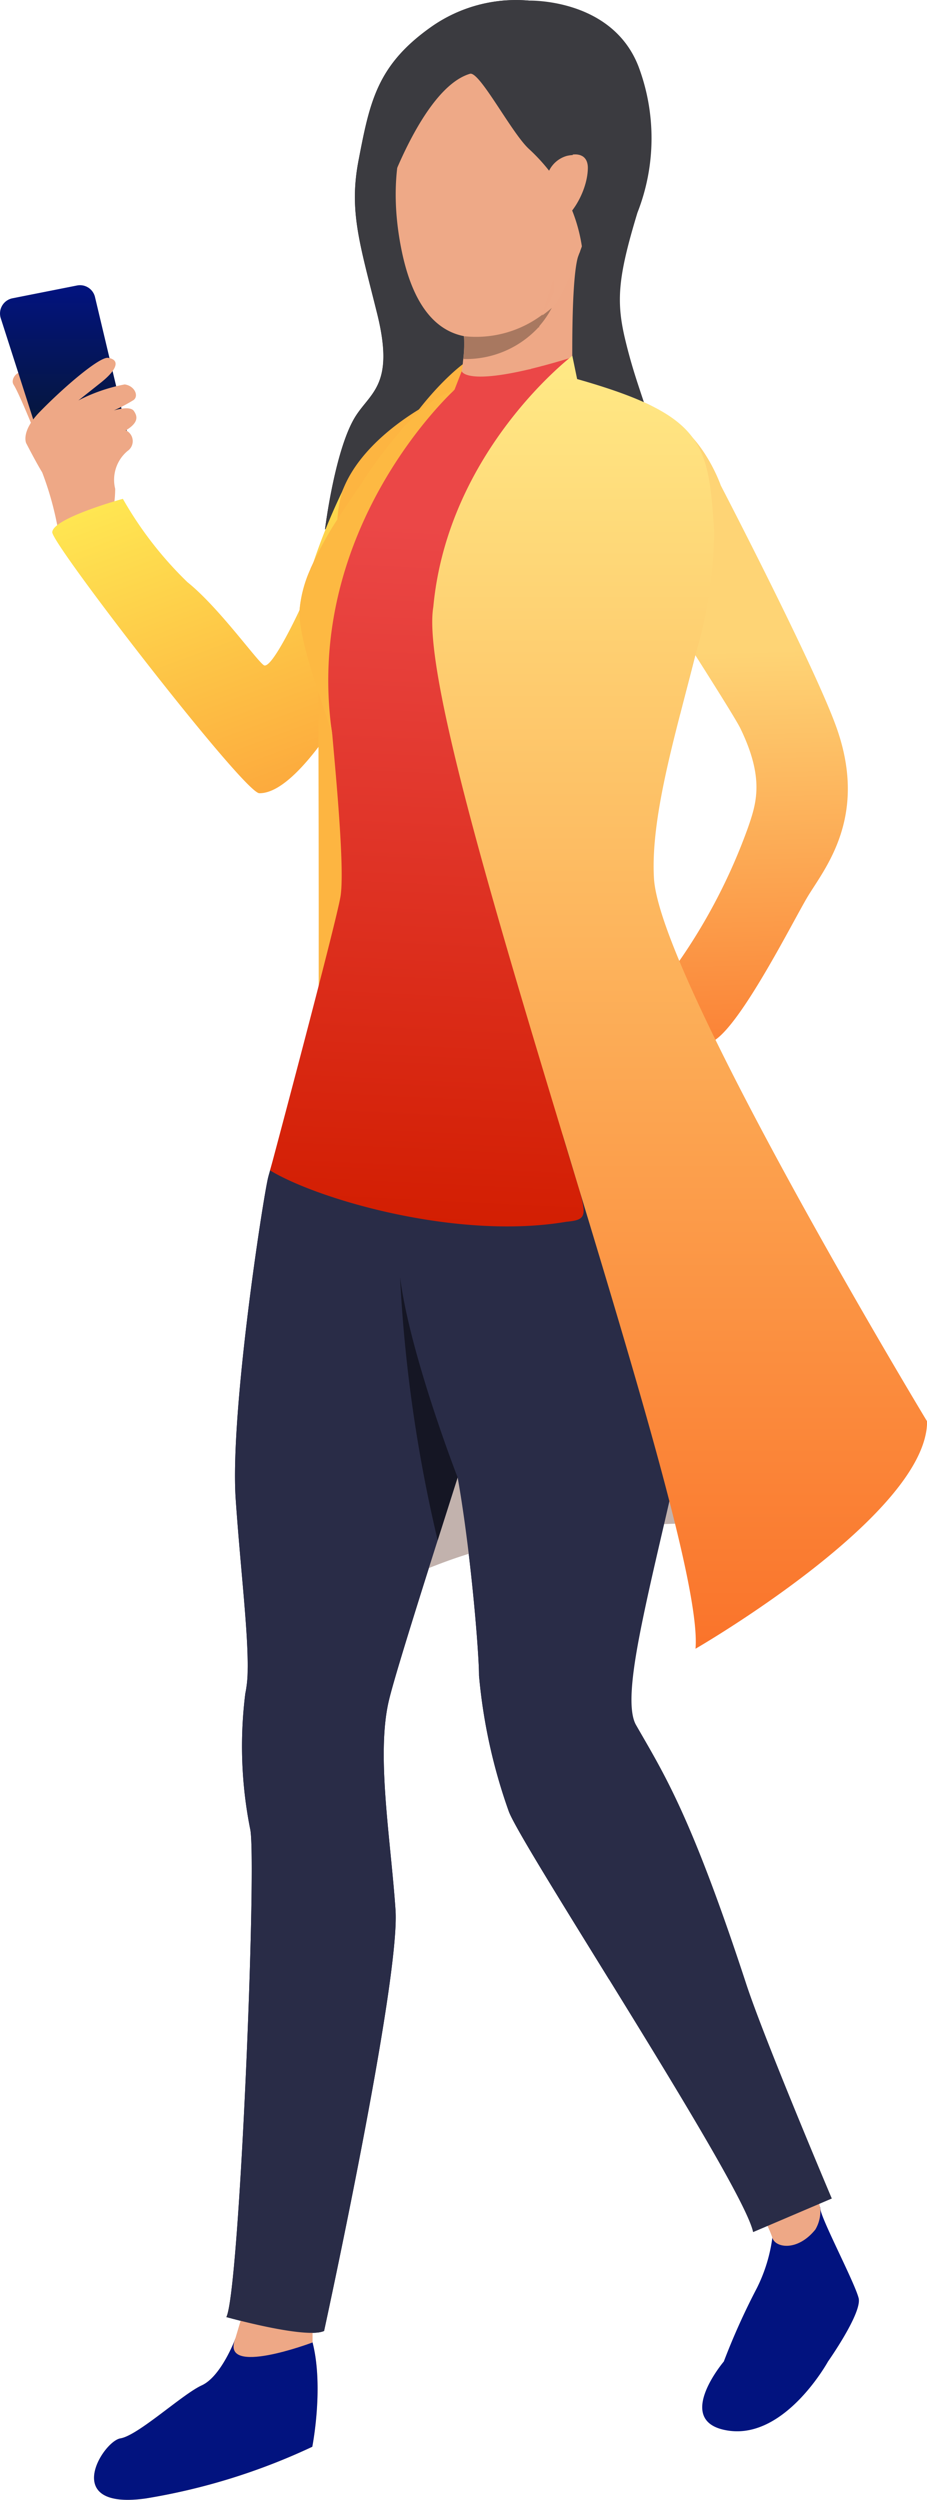 <svg xmlns="http://www.w3.org/2000/svg" width="49" height="132" viewBox="0 0 49 132">
    <defs>
        <style>
            .cls-1{fill:#ffca55}.cls-2{fill:#eea886}.cls-3{fill:#eddad3}.cls-4{fill:#2f4563}.cls-5{fill:#3b3b40}.cls-6{fill:#c2b2ad}.cls-7{fill:#02137f}.cls-8{fill:#292c47}.cls-9{fill:#eb4747}.cls-10{fill:url(#linear-gradient)}.cls-11{fill:#dbcac3}.cls-12{fill:#b38761}.cls-13{fill:#151624}.cls-14{fill:#eea987}.cls-15{fill:#a87860}.cls-16{fill:url(#linear-gradient-2)}.cls-17{fill:url(#linear-gradient-3)}.cls-18{fill:#fdb541}.cls-19{fill:url(#linear-gradient-4)}.cls-20{fill:#fdb942}.cls-21{fill:url(#linear-gradient-5)}
        </style>
        <linearGradient id="linear-gradient" x1=".403" x2=".412" y1=".395" y2="1.097" gradientUnits="objectBoundingBox">
            <stop offset="0" stop-color="#fed475"/>
            <stop offset="1" stop-color="#fa742b"/>
        </linearGradient>
        <linearGradient id="linear-gradient-2" x1=".5" x2=".5" y2="1" gradientUnits="objectBoundingBox">
            <stop offset="0" stop-color="#02137f"/>
            <stop offset="1" stop-color="#071828"/>
        </linearGradient>
        <linearGradient id="linear-gradient-3" x1=".133" x2=".838" y1=".167" y2="1.628" gradientUnits="objectBoundingBox">
            <stop offset="0" stop-color="#ffea53"/>
            <stop offset="1" stop-color="#fa742b"/>
        </linearGradient>
        <linearGradient id="linear-gradient-4" x1=".515" x2=".5" y1=".174" y2="1" gradientUnits="objectBoundingBox">
            <stop offset="0" stop-color="#eb4747"/>
            <stop offset="1" stop-color="#d21d00"/>
        </linearGradient>
        <linearGradient id="linear-gradient-5" x1=".5" x2=".5" y2="1" gradientUnits="objectBoundingBox">
            <stop offset="0" stop-color="#ffe985"/>
            <stop offset="1" stop-color="#fa742b"/>
        </linearGradient>
    </defs>
    <g id="woman">
        <g id="Group_2404" data-name="Group 2404" transform="translate(4.968 121.539)">
            <g id="Group_2403" data-name="Group 2403">
                <g id="Group_2402" data-name="Group 2402">
                    <g id="Group_2401" data-name="Group 2401">
                        <path id="Path_9900" d="M485.111 425.282s-.74 1.981-1.77 2.452-3.365 2.646-4.3 2.8-3.194 3.8 1.335 3.173a33.272 33.272 0 0 0 8.806-2.73s.914-4.608-.557-6.884-3.514 1.189-3.514 1.189z" class="cls-1" data-name="Path 9900" transform="translate(-477.643 -423.321)"/>
                    </g>
                </g>
            </g>
        </g>
        <g id="Group_2407" data-name="Group 2407" transform="translate(12.345 120.658)">
            <g id="Group_2406" data-name="Group 2406">
                <g id="Group_2405" data-name="Group 2405">
                    <path id="Path_9901" d="M475.549 425.015l.848-2.842h3.234v3.03s-4.894 1.846-4.082-.188z" class="cls-2" data-name="Path 9901" transform="translate(-475.458 -422.173)"/>
                </g>
            </g>
        </g>
        <g id="Group_2411" data-name="Group 2411" transform="translate(17.345 21.176)">
            <g id="Group_2410" data-name="Group 2410">
                <g id="Group_2409" data-name="Group 2409">
                    <g id="Group_2408" data-name="Group 2408">
                        <path id="Path_9902" d="M472.65 292.605l-2.913 4.611-2.689 4.256c.006-.022.186-.667.489-2.533.058-.355.12-.753.186-1.2a3.193 3.193 0 0 1 .084-.393c1.151-2.664 4.708-4.674 4.838-4.741z" class="cls-3" data-name="Path 9902" transform="translate(-467.048 -292.605)"/>
                    </g>
                </g>
            </g>
        </g>
        <g id="Group_2414" data-name="Group 2414" transform="translate(17.834 21.176)">
            <g id="Group_2413" data-name="Group 2413">
                <g id="Group_2412" data-name="Group 2412">
                    <path id="Path_9903" d="M467.336 297.316a6.069 6.069 0 0 0-.283 1.624l1.053-1.6s1.882-2.71 2.526-3.414a10.735 10.735 0 0 1 1.53-1.322s-3.702 1.789-4.826 4.712z" class="cls-1" data-name="Path 9903" transform="translate(-467.053 -292.606)"/>
                </g>
            </g>
        </g>
        <g id="Group_2417" data-name="Group 2417" transform="translate(17.549 38.698)">
            <g id="Group_2416" data-name="Group 2416">
                <g id="Group_2415" data-name="Group 2415">
                    <path id="Path_9904" d="M474.105 315.544a1.928 1.928 0 0 1-.011-.118.325.325 0 0 1 .005.033c.001.019.001.048.006.085z" class="cls-4" data-name="Path 9904" transform="translate(-474.094 -315.426)"/>
                </g>
            </g>
        </g>
        <g id="Group_2503" data-name="Group 2503" transform="translate(11.966)">
            <g id="Group_2420" data-name="Group 2420" transform="translate(5.214)">
                <g id="Group_2419" data-name="Group 2419">
                    <g id="Group_2418" data-name="Group 2418">
                        <path id="Path_9905" d="M462.548 265.057s4.4-.148 5.808 3.477a10.753 10.753 0 0 1-.056 7.723c-1.047 3.449-1.134 4.7-.627 6.78.449 1.845.862 2.8 1.38 4.521s-.346 1.533-.421 1.658-16.846 3.756-16.846 3.756.532-4.313 1.643-6.011c.815-1.248 2.035-1.671 1.116-5.368s-1.5-5.411-.987-8.091c.6-3.1.973-5.046 3.88-7.082a7.789 7.789 0 0 1 5.11-1.363z" class="cls-5" data-name="Path 9905" transform="translate(-451.786 -265.025)"/>
                    </g>
                </g>
            </g>
            <g id="Group_2427" data-name="Group 2427" transform="translate(5.952 19.235)">
                <g id="Group_2426" data-name="Group 2426">
                    <g id="Group_2425" data-name="Group 2425">
                        <path id="Path_9908" d="M471.56 290.078s-4.907 3.552-6.542 12.025c0 0 4.605-9.06 6.107-10.675a1.519 1.519 0 0 0 .435-1.35z" class="cls-1" data-name="Path 9908" transform="translate(-465.018 -290.078)"/>
                    </g>
                </g>
            </g>
            <g id="Group_2430" data-name="Group 2430" transform="translate(5.548 69.438)">
                <g id="Group_2429" data-name="Group 2429">
                    <g id="Group_2428" data-name="Group 2428">
                        <path id="Path_9909" d="M466.44 366.68s-14.007-1.535-22.57 3.4 8.005-14.62 8.005-14.62 14.374 5.687 14.565 11.22z" class="cls-6" data-name="Path 9909" transform="translate(-441.413 -355.463)"/>
                    </g>
                </g>
            </g>
            <g id="Group_2434" data-name="Group 2434" transform="translate(25.148 116.53)">
                <g id="Group_2433" data-name="Group 2433">
                    <g id="Group_2432" data-name="Group 2432">
                        <g id="Group_2431" data-name="Group 2431">
                            <path id="Path_9910" d="M437.6 424.961s-2.737 3.228.265 3.654 5.243-3.654 5.243-3.654 1.828-2.588 1.616-3.358c-.242-.9-2.065-4.33-2.023-4.748s-2.534 1.557-2.534 1.557a8.429 8.429 0 0 1-.822 2.677 36.061 36.061 0 0 0-1.745 3.872z" class="cls-7" data-name="Path 9910" transform="translate(-436.454 -416.798)"/>
                        </g>
                    </g>
                </g>
            </g>
            <g id="Group_2437" data-name="Group 2437" transform="translate(28.072 114.215)">
                <g id="Group_2436" data-name="Group 2436">
                    <g id="Group_2435" data-name="Group 2435">
                        <path id="Path_9911" d="M440.342 416.235a5.392 5.392 0 0 1 .784 1.477c.137.545 1.325.761 2.278-.422a1.909 1.909 0 0 0 .256-1.135 10.274 10.274 0 0 0-.844-2.373z" class="cls-2" data-name="Path 9911" transform="translate(-440.342 -413.782)"/>
                    </g>
                </g>
            </g>
            <g id="Group_2441" data-name="Group 2441" transform="translate(0 54.775)">
                <g id="Group_2440" data-name="Group 2440">
                    <g id="Group_2439" data-name="Group 2439">
                        <g id="Group_2438" data-name="Group 2438">
                            <path id="Path_9912" d="M475.152 351.544c-.17.82-1.25 4.25-2.461 8.06l-1.055 3.318c-.763 2.4-1.488 4.707-1.986 6.365-.271.9-.475 1.614-.58 2.047-.7 2.864.086 7.356.339 11.111s-3.776 22.225-3.776 22.225c-.95.445-5.166-.733-5.166-.733.7-1.336 1.633-24.331 1.254-25.794a22.317 22.317 0 0 1-.253-7.127 6.285 6.285 0 0 0 .125-1.277c.032-2.008-.38-5.328-.631-8.969-.318-4.581 1.456-15.973 1.71-16.991.022-.094.06-.225.106-.386.467-1.6 1.971-6.134 1.971-6.134a14.871 14.871 0 0 1 7.054-.725 5.253 5.253 0 0 1 4.138 3.566c1.49 4.144-.57 10.381-.789 11.444z" class="cls-8" data-name="Path 9912" transform="translate(-460.468 -336.365)"/>
                        </g>
                    </g>
                </g>
            </g>
            <g id="Group_2445" data-name="Group 2445" transform="translate(11.169 51.608)">
                <g id="Group_2444" data-name="Group 2444">
                    <g id="Group_2443" data-name="Group 2443">
                        <g id="Group_2442" data-name="Group 2442">
                            <path id="Path_9913" d="M460.379 396.72l-4.16 1.774c-.524-2.544-12.143-20.225-12.908-22.2a28.928 28.928 0 0 1-1.58-7.191c0-.25-.018-.672-.054-1.219-.134-2.123-.522-6.125-1.077-9.24-.1-.581-.212-1.131-.327-1.632-.613-2.686-.72-11.865-.727-17.263 0-2.4.013-4.055.013-4.055s.053-.042.153-.117c1.156-.878 8.566-6.232 11.149-1.228a15.048 15.048 0 0 1 1.4 4.221c.829 4.536 1.445 10.341.777 15-.572 3.982-1.812 8.486-2.656 12.587-.46 2.237-.868 4.656-.351 5.559 1.457 2.546 2.882 4.7 5.828 13.683.958 2.919 4.52 11.321 4.52 11.321z" class="cls-8" data-name="Path 9913" transform="translate(-439.546 -332.241)"/>
                        </g>
                    </g>
                </g>
            </g>
            <g id="Group_2453" data-name="Group 2453" transform="translate(11.83 13.221)">
                <g id="Group_2452" data-name="Group 2452">
                    <g id="Group_2451" data-name="Group 2451">
                        <g id="Group_2450" data-name="Group 2450">
                            <path id="Path_9915" d="M463.428 289.308s-.143-5.979.365-6.941-6.139 4-6.139 4 .024.235.033.4v.086a6.452 6.452 0 0 1-.042 1.122l-.021.194a7.288 7.288 0 0 1-.62 2.313c-.726 1.542 6.424-1.174 6.424-1.174z" class="cls-2" data-name="Path 9915" transform="translate(-456.956 -282.244)"/>
                        </g>
                    </g>
                </g>
            </g>
            <g id="Group_2456" data-name="Group 2456" transform="translate(9.714 19.717)">
                <g id="Group_2455" data-name="Group 2455">
                    <g id="Group_2454" data-name="Group 2454">
                        <path id="Path_9916" d="M457.858 291.528s-3.372 5.206-2.23 5.66 7.316-.607 9.941-5.55c0 0-3.925-2.022-7.711-.11z" class="cls-2" data-name="Path 9916" transform="translate(-455.392 -290.706)"/>
                    </g>
                </g>
            </g>
            <g id="Group_2459" data-name="Group 2459" transform="translate(18.325 21.039)">
                <g id="Group_2458" data-name="Group 2458">
                    <g id="Group_2457" data-name="Group 2457">
                        <path id="Path_9917" d="M449.51 301.027a40.776 40.776 0 0 1 5.631-1.638s-1-7.68-5.435-6.908-.196 8.546-.196 8.546z" class="cls-3" data-name="Path 9917" transform="translate(-447.684 -292.427)"/>
                    </g>
                </g>
            </g>
            <g id="Group_2462" data-name="Group 2462" transform="translate(9.359 18.867)">
                <g id="Group_2461" data-name="Group 2461">
                    <g id="Group_2460" data-name="Group 2460">
                        <path id="Path_9918" d="M456.631 290.333s.259.987 5.842-.735l.263 1.272a14.62 14.62 0 0 1 2.753.938s-10.067 9.528-11.587 5.639 2.345-6.131 2.345-6.131z" class="cls-9" data-name="Path 9918" transform="translate(-453.547 -289.598)"/>
                    </g>
                </g>
            </g>
            <g id="Group_2465" data-name="Group 2465" transform="translate(4.447 20.585)">
                <g id="Group_2464" data-name="Group 2464">
                    <g id="Group_2463" data-name="Group 2463">
                        <path id="Path_9919" d="M473.249 291.836l-7.612 9.457a17.876 17.876 0 0 1 1.421-2.532c.339-.531.7-1.072 1.053-1.6a30.278 30.278 0 0 1 2.892-3.8 9.313 9.313 0 0 1 1.163-.934 6.165 6.165 0 0 1 1.078-.59z" class="cls-9" data-name="Path 9919" transform="translate(-465.638 -291.836)"/>
                    </g>
                </g>
            </g>
            <g id="Group_2468" data-name="Group 2468" transform="translate(3.865 20.585)">
                <g id="Group_2467" data-name="Group 2467">
                    <g id="Group_2466" data-name="Group 2466">
                        <path id="Path_9920" d="M467.356 309.948c-.492-1.519-1.81-5.009-1.714-6.489a6.626 6.626 0 0 1 .577-2.166 18.564 18.564 0 0 1 1.421-2.617c.339-.531.952-1.427 1.309-1.953a22.618 22.618 0 0 1 2.637-3.378 9.624 9.624 0 0 1 1.167-.961 5.1 5.1 0 0 1 1.077-.547s-8.018 7.271-6.474 18.111z" class="cls-1" data-name="Path 9920" transform="translate(-465.638 -291.836)"/>
                    </g>
                </g>
            </g>
            <g id="Group_2471" data-name="Group 2471" transform="translate(21.229 52.892)">
                <g id="Group_2470" data-name="Group 2470">
                    <g id="Group_2469" data-name="Group 2469">
                        <path id="Path_9921" d="M449.829 333.913a4.058 4.058 0 0 1-.89 1.022c-.339.169-.728.968-.728.968l2.175 1.6a6.408 6.408 0 0 1 1.791-2.48c.995-.588-2.348-1.11-2.348-1.11z" class="cls-2" data-name="Path 9921" transform="translate(-448.21 -333.913)"/>
                    </g>
                </g>
            </g>
            <g id="Group_2475" data-name="Group 2475" transform="translate(19.369 21.795)">
                <g id="Group_2474" data-name="Group 2474">
                    <g id="Group_2473" data-name="Group 2473">
                        <g id="Group_2472" data-name="Group 2472">
                            <path id="Path_9922" d="M445.2 297.251s-1.779-5.135-5.468-3.53c-3.547 1.543 1.234 7.809 1.662 8.578s4.437 6.946 4.841 7.779c1.277 2.633.848 3.939.415 5.2a30.328 30.328 0 0 1-4.994 8.877c-.692.683 2.136 3.136 3.254 2.366 1.489-1.025 4.157-6.36 4.889-7.573.9-1.486 3.159-4.16 1.555-8.806-1.076-3.127-6.154-12.891-6.154-12.891z" class="cls-10" data-name="Path 9922" transform="translate(-438.434 -293.411)"/>
                        </g>
                    </g>
                </g>
            </g>
            <g id="Group_2478" data-name="Group 2478" transform="translate(19.288 53.311)">
                <g id="Group_2477" data-name="Group 2477">
                    <g id="Group_2476" data-name="Group 2476">
                        <path id="Path_9923" d="M449.647 334.459l4.67 3.765s-3.663 5.53-5.419 3.206.749-6.971.749-6.971z" class="cls-11" data-name="Path 9923" transform="translate(-448.273 -334.459)"/>
                    </g>
                </g>
            </g>
            <g id="Group_2483" data-name="Group 2483" transform="translate(20.633 27.948)">
                <g id="Group_2482" data-name="Group 2482">
                    <g id="Group_2481" data-name="Group 2481">
                        <path id="Path_9925" d="M452.335 311.183c-2.109-2.485-3.35-9.757-3.35-9.757a22.117 22.117 0 0 0 4.154 6.642c-.254 1.017-.534 2.065-.804 3.115z" class="cls-12" data-name="Path 9925" transform="translate(-448.985 -301.425)"/>
                    </g>
                </g>
            </g>
            <g id="Group_2486" data-name="Group 2486" transform="translate(9.18 67.427)">
                <g id="Group_2485" data-name="Group 2485">
                    <g id="Group_2484" data-name="Group 2484">
                        <path id="Path_9926" d="M468.466 363.431l-1.055 3.318a76.787 76.787 0 0 1-1.989-13.906c.514 4.089 3.044 10.588 3.044 10.588z" class="cls-13" data-name="Path 9926" transform="translate(-465.422 -352.844)"/>
                    </g>
                </g>
            </g>
            <g id="Group_2494" data-name="Group 2494" transform="translate(8.951 1.534)">
                <g id="Group_2493" data-name="Group 2493">
                    <g id="Group_2492" data-name="Group 2492">
                        <path id="Path_9929" d="M458.974 267.841s-4.855 3.184-3.278 10.883 7.311 3.464 7.935 3.028 2.547-5.254 2.623-7.355c.07-1.979 1.098-9.912-7.28-6.556z" class="cls-14" data-name="Path 9929" transform="translate(-455.381 -267.023)"/>
                    </g>
                </g>
            </g>
            <g id="Group_2497" data-name="Group 2497" transform="translate(8.182 .817)">
                <g id="Group_2496" data-name="Group 2496">
                    <g id="Group_2495" data-name="Group 2495">
                        <path id="Path_9930" d="M459.511 269.17c.507-.151 2.216 3.168 3.135 3.986a8.564 8.564 0 0 1 2.778 5.127c.166 2.252 2.058-4.921 1.4-7.584s-1.529-6.565-7.446-3.47-4.388 8.631-4.388 8.631 1.962-5.932 4.521-6.69z" class="cls-5" data-name="Path 9930" transform="translate(-454.815 -266.089)"/>
                    </g>
                </g>
            </g>
            <g id="Group_2500" data-name="Group 2500" transform="translate(16.866 8.153)">
                <g id="Group_2499" data-name="Group 2499">
                    <g id="Group_2498" data-name="Group 2498">
                        <path id="Path_9931" d="M456.529 276.7c.157-.911 2.157-1.681 2.128-.313s-1.134 2.948-1.759 2.848-.514-1.694-.369-2.535z" class="cls-14" data-name="Path 9931" transform="translate(-456.416 -275.644)"/>
                    </g>
                </g>
            </g>
            <g id="Group_2502" data-name="Group 2502" transform="translate(12.523 16.262)">
                <g id="Group_2501" data-name="Group 2501">
                    <path id="Path_9932" d="M458.91 288.9h.01a5.06 5.06 0 0 0 4.668-2.7 6.074 6.074 0 0 1-4.64 1.488v.086a6.461 6.461 0 0 1-.038 1.126z" class="cls-15" data-name="Path 9932" transform="translate(-458.91 -286.206)"/>
                </g>
            </g>
        </g>
        <g id="Group_2599" data-name="Group 2599">
            <g id="Group_2517" data-name="Group 2517" transform="translate(17.18)">
                <g id="Group_2516" data-name="Group 2516">
                    <g id="Group_2515" data-name="Group 2515">
                        <path id="Path_9938" d="M457.787 292.974s5.421-1.172 10.109-2.209c.085-1.512.229-3.02.433-4.475a35.092 35.092 0 0 1 .944-4.659c.152-.54.319-1.057.5-1.547a14.1 14.1 0 0 0 .787-3.615c.029-.3.046-.6.059-.9a20.139 20.139 0 0 0-.049-2.312 27.292 27.292 0 0 0-1.435-6.673c-.1-.283-.19-.531-.269-.738-.19-.507-.318-.791-.318-.791a7.8 7.8 0 0 0-5.11 1.364c-2.908 2.038-3.284 3.977-3.881 7.081-.514 2.681.07 4.4.986 8.093s-.3 4.12-1.114 5.368c-1.111 1.7-1.642 6.013-1.642 6.013z" class="cls-5" data-name="Path 9938" transform="translate(-457.787 -265.025)"/>
                    </g>
                </g>
            </g>
            <g id="Group_2520" data-name="Group 2520" transform="translate(.669 19.637)">
                <g id="Group_2519" data-name="Group 2519">
                    <g id="Group_2518" data-name="Group 2518">
                        <path id="Path_9939" d="M494.753 293.29s-.67-1.64-.916-2.015.524-1.185 1.009-.211.781 1.6.781 1.6z" class="cls-2" data-name="Path 9939" transform="translate(-493.789 -290.602)"/>
                    </g>
                </g>
            </g>
            <g id="Group_2523" data-name="Group 2523" transform="translate(0 15.058)">
                <g id="Group_2522" data-name="Group 2522">
                    <g id="Group_2521" data-name="Group 2521">
                        <path id="Path_9940" d="M490.523 293.447l-2.269-7.065a.819.819 0 0 1 .618-1.053l3.415-.676a.814.814 0 0 1 .949.612l1.725 7.254a.818.818 0 0 1-.656 1l-2.872.488a.812.812 0 0 1-.91-.56z" class="cls-16" data-name="Path 9940" transform="translate(-488.214 -284.637)"/>
                    </g>
                </g>
            </g>
            <g id="Group_2526" data-name="Group 2526" transform="translate(1.343 18.891)">
                <g id="Group_2525" data-name="Group 2525">
                    <g id="Group_2524" data-name="Group 2524">
                        <path id="Path_9941" d="M487.673 294.133s-.287-.612.71-1.636c1.325-1.361 3.184-2.932 3.623-2.865.633.1.509.6-.384 1.31s-1.188.941-1.188.941a8.991 8.991 0 0 1 2.449-.847c.533.075.759.617.466.827a8.862 8.862 0 0 1-1.04.548s.854-.278 1.062.031c.154.229.316.577-.427 1.02a.628.628 0 0 1 .091 1.088 1.986 1.986 0 0 0-.654 2 6.192 6.192 0 0 1-.46 2.3l-2.587-.29a16.548 16.548 0 0 0-.811-2.876c-.336-.55-.85-1.551-.85-1.551z" class="cls-2" data-name="Path 9941" transform="translate(-487.635 -289.629)"/>
                    </g>
                </g>
            </g>
            <g id="Group_2528" data-name="Group 2528" transform="translate(2.763 21.776)">
                <g id="Group_2527" data-name="Group 2527">
                    <path id="Path_9942" d="M479.177 309.846c-1.184 1.782-2.733 3.666-3.982 3.649-.806-.011-10.947-13.12-10.943-13.777.005-.743 3.732-1.768 3.732-1.768a19.606 19.606 0 0 0 3.412 4.4c1.633 1.306 3.625 4.095 4.034 4.383s1.894-2.915 1.894-2.915a32.259 32.259 0 0 1 2.523-6.8 9.429 9.429 0 0 1 4.634-3.628c6.243 2.816-3.482 13.36-3.482 13.36s-1.256 2.282-1.822 3.096z" class="cls-17" data-name="Path 9942" transform="translate(-464.252 -293.387)"/>
                </g>
            </g>
            <g id="Group_2531" data-name="Group 2531" transform="translate(17.918 19.235)">
                <g id="Group_2530" data-name="Group 2530">
                    <g id="Group_2529" data-name="Group 2529">
                        <path id="Path_9943" d="M471.56 290.078s-4.907 3.552-6.542 12.025c0 0 4.605-9.06 6.107-10.675a1.519 1.519 0 0 0 .435-1.35z" class="cls-18" data-name="Path 9943" transform="translate(-465.018 -290.078)"/>
                    </g>
                </g>
            </g>
            <g id="Group_2534" data-name="Group 2534" transform="translate(16.819 33.43)">
                <g id="Group_2533" data-name="Group 2533">
                    <g id="Group_2532" data-name="Group 2532">
                        <path id="Path_9944" d="M467.582 308.565s.064 19.657 0 24.191 5.719-10.894 5.719-10.894-3.084-9.618-5.719-13.297z" class="cls-18" data-name="Path 9944" transform="translate(-467.582 -308.565)"/>
                    </g>
                </g>
            </g>
            <g id="Group_2537" data-name="Group 2537" transform="translate(17.514 69.436)">
                <g id="Group_2536" data-name="Group 2536">
                    <g id="Group_2535" data-name="Group 2535">
                        <path id="Path_9945" d="M460.144 370.083a28.433 28.433 0 0 1 10.059-3.138 41.834 41.834 0 0 1 0-3.115c.081-1.9.092-4.493.042-7.463-1.265-.576-2.094-.906-2.094-.906s-16.569 19.561-8.007 14.622z" class="cls-6" data-name="Path 9945" transform="translate(-457.688 -355.461)"/>
                    </g>
                </g>
            </g>
            <g id="Group_2541" data-name="Group 2541" transform="translate(4.968 121.539)">
                <g id="Group_2540" data-name="Group 2540">
                    <g id="Group_2539" data-name="Group 2539">
                        <g id="Group_2538" data-name="Group 2538">
                            <path id="Path_9946" d="M485.111 425.282s-.74 1.981-1.77 2.452-3.365 2.646-4.3 2.8-3.194 3.8 1.335 3.173a33.272 33.272 0 0 0 8.806-2.73s.914-4.608-.557-6.884-3.514 1.189-3.514 1.189z" class="cls-7" data-name="Path 9946" transform="translate(-477.643 -423.321)"/>
                        </g>
                    </g>
                </g>
            </g>
            <g id="Group_2544" data-name="Group 2544" transform="translate(12.345 120.658)">
                <g id="Group_2543" data-name="Group 2543">
                    <g id="Group_2542" data-name="Group 2542">
                        <path id="Path_9947" d="M475.549 425.015l.848-2.842h3.234v3.03s-4.894 1.846-4.082-.188z" class="cls-2" data-name="Path 9947" transform="translate(-475.458 -422.173)"/>
                    </g>
                </g>
            </g>
            <g id="Group_2548" data-name="Group 2548" transform="translate(11.966 54.775)">
                <g id="Group_2547" data-name="Group 2547">
                    <g id="Group_2546" data-name="Group 2546">
                        <g id="Group_2545" data-name="Group 2545">
                            <path id="Path_9948" d="M475.152 351.544c-.17.82-1.25 4.25-2.461 8.06l-1.055 3.318c-.763 2.4-1.488 4.707-1.986 6.365-.271.9-.475 1.614-.58 2.047-.7 2.864.086 7.356.339 11.111s-3.776 22.225-3.776 22.225c-.95.445-5.166-.733-5.166-.733.7-1.336 1.633-24.331 1.254-25.794a22.317 22.317 0 0 1-.253-7.127 6.285 6.285 0 0 0 .125-1.277c.032-2.008-.38-5.328-.631-8.969-.318-4.581 1.456-15.973 1.71-16.991.022-.094.06-.225.106-.386.467-1.6 1.971-6.134 1.971-6.134a14.871 14.871 0 0 1 7.054-.725 5.253 5.253 0 0 1 4.138 3.566c1.49 4.144-.57 10.381-.789 11.444z" class="cls-8" data-name="Path 9948" transform="translate(-460.468 -336.365)"/>
                        </g>
                    </g>
                </g>
            </g>
            <g id="Group_2552" data-name="Group 2552" transform="translate(23.135 51.835)">
                <g id="Group_2551" data-name="Group 2551">
                    <g id="Group_2550" data-name="Group 2550">
                        <g id="Group_2549" data-name="Group 2549">
                            <path id="Path_9949" d="M454.943 339.82c.007 5.4.112 14.575.728 17.262.115.5.223 1.053.328 1.633.554 3.115.942 7.118 1.075 9.238.036.551.053.972.053 1.222a28.965 28.965 0 0 0 1.58 7.19c.327.852 2.684 4.635 5.3 8.867a222.838 222.838 0 0 1-1.112-27.3c.135-3.065-.983-7.385-1.164-12.712-.052-1.5-.115-3.042-.183-4.583-.125-2.75-.277-5.512-.44-8.1a18.891 18.891 0 0 0-6 3.111l-.151.115s-.017 1.657-.014 4.057z" class="cls-8" data-name="Path 9949" transform="translate(-454.943 -332.537)"/>
                        </g>
                    </g>
                </g>
            </g>
            <g id="Group_2556" data-name="Group 2556" transform="translate(14.276 19.931)">
                <g id="Group_2555" data-name="Group 2555">
                    <g id="Group_2554" data-name="Group 2554">
                        <g id="Group_2553" data-name="Group 2553">
                            <path id="Path_9950" d="M457.676 332.854c2.528 1.534 9.9 3.687 15.648 2.713 1.452-.14 1.044-.383-.183-4.583-.41-9.121-1.108-18.34-1.764-21.118a51.928 51.928 0 0 1-.695-12.942c0-.047 0-.09.007-.135.012-.253.029-.507.049-.761.086-1.255.213-2.5.384-3.714 0-.033.01-.069.013-.1.059-.415.121-.826.2-1.232l-3.785.609s-.043.014-.122.047a5.94 5.94 0 0 0-1.078.589 9.326 9.326 0 0 0-1.163.935 30.024 30.024 0 0 0-2.892 3.8 61.333 61.333 0 0 0-1.055 1.6 18.022 18.022 0 0 0-1.42 2.532 6.051 6.051 0 0 0-.514 2.167v.079a17.615 17.615 0 0 0 1.072 4.132 11.78 11.78 0 0 1 .582 2.312c.129 1.567.689 7.135.436 8.619s-3.663 14.251-3.72 14.451z" class="cls-19" data-name="Path 9950" transform="translate(-457.676 -290.984)"/>
                        </g>
                    </g>
                </g>
            </g>
            <g id="Group_2560" data-name="Group 2560" transform="translate(17.345 21.176)">
                <g id="Group_2559" data-name="Group 2559">
                    <g id="Group_2558" data-name="Group 2558">
                        <g id="Group_2557" data-name="Group 2557">
                            <path id="Path_9951" d="M472.65 292.605l-2.913 4.611-2.689 4.256c.006-.022.186-.667.489-2.533.058-.355.12-.753.186-1.2a3.193 3.193 0 0 1 .084-.393c1.151-2.664 4.708-4.674 4.838-4.741z" class="cls-3" data-name="Path 9951" transform="translate(-467.048 -292.605)"/>
                        </g>
                    </g>
                </g>
            </g>
            <g id="Group_2564" data-name="Group 2564" transform="translate(23.796 13.765)">
                <g id="Group_2563" data-name="Group 2563">
                    <g id="Group_2562" data-name="Group 2562">
                        <g id="Group_2561" data-name="Group 2561">
                            <path id="Path_9952" d="M462.331 290.351c.063-.446-1.717-1.159-.75-1.195a5.331 5.331 0 0 0 2.03-1.224l-.532-1.458.182-.681a7.566 7.566 0 0 0 .718-1.484 12.465 12.465 0 0 0 .177-1.356c-1.77 1.119-5.07 3.582-5.07 3.582a6.27 6.27 0 0 0 .039.49 6.433 6.433 0 0 1-.042 1.119 6.267 6.267 0 0 0-.02.194 7.3 7.3 0 0 1-.622 2.314c-.43.913 1.914.327 3.89-.301z" class="cls-2" data-name="Path 9952" transform="translate(-458.392 -282.953)"/>
                        </g>
                    </g>
                </g>
            </g>
            <g id="Group_2567" data-name="Group 2567" transform="translate(17.834 21.176)">
                <g id="Group_2566" data-name="Group 2566">
                    <g id="Group_2565" data-name="Group 2565">
                        <path id="Path_9953" d="M467.336 297.316a6.069 6.069 0 0 0-.283 1.624l1.053-1.6s1.882-2.71 2.526-3.414a10.735 10.735 0 0 1 1.53-1.322s-3.702 1.789-4.826 4.712z" class="cls-18" data-name="Path 9953" transform="translate(-467.053 -292.606)"/>
                    </g>
                </g>
            </g>
            <g id="Group_2570" data-name="Group 2570" transform="translate(21.681 19.717)">
                <g id="Group_2569" data-name="Group 2569">
                    <g id="Group_2568" data-name="Group 2568">
                        <path id="Path_9954" d="M460.715 297.187c.666.264 3.038.017 5.422-1.221.086-1.255.213-2.5.384-3.714 0-.033.01-.069.013-.1.07-.488.144-.968.233-1.442a7.889 7.889 0 0 0-3.822.819s-3.371 5.205-2.23 5.658z" class="cls-2" data-name="Path 9954" transform="translate(-460.479 -290.705)"/>
                    </g>
                </g>
            </g>
            <g id="Group_2573" data-name="Group 2573" transform="translate(17.549 38.697)">
                <g id="Group_2572" data-name="Group 2572">
                    <g id="Group_2571" data-name="Group 2571">
                        <path id="Path_9955" d="M474.105 315.544a1.928 1.928 0 0 1-.011-.118.325.325 0 0 1 .005.033c.001.019.001.048.006.085z" class="cls-4" data-name="Path 9955" transform="translate(-474.094 -315.426)"/>
                    </g>
                </g>
            </g>
            <g id="Group_2576" data-name="Group 2576" transform="translate(21.327 19.328)">
                <g id="Group_2575" data-name="Group 2575">
                    <g id="Group_2574" data-name="Group 2574">
                        <path id="Path_9956" d="M459.8 297.587c.688 1.761 3.134.77 5.6-.842 0-.047 0-.09.007-.135.085-1.512.229-3.02.433-4.475 0-.033 1.028-1.738 1.031-1.771.078-.566-.847.547-.747 0-3.411.813-3.6.109-3.6.109l-.383.984s-3.861 2.243-2.341 6.13z" class="cls-9" data-name="Path 9956" transform="translate(-459.446 -290.199)"/>
                    </g>
                </g>
            </g>
            <g id="Group_2579" data-name="Group 2579" transform="translate(16.413 20.585)">
                <g id="Group_2578" data-name="Group 2578">
                    <g id="Group_2577" data-name="Group 2577">
                        <path id="Path_9957" d="M473.249 291.836l-7.612 9.457a17.876 17.876 0 0 1 1.421-2.532c.339-.531.7-1.072 1.053-1.6a30.278 30.278 0 0 1 2.892-3.8 9.313 9.313 0 0 1 1.163-.934 6.165 6.165 0 0 1 1.078-.59z" class="cls-9" data-name="Path 9957" transform="translate(-465.638 -291.836)"/>
                    </g>
                </g>
            </g>
            <g id="Group_2582" data-name="Group 2582" transform="translate(15.831 20.585)">
                <g id="Group_2581" data-name="Group 2581">
                    <g id="Group_2580" data-name="Group 2580">
                        <path id="Path_9958" d="M467.356 309.948c-.492-1.519-1.81-5.009-1.714-6.489a6.626 6.626 0 0 1 .577-2.166 18.564 18.564 0 0 1 1.421-2.617c.339-.531.952-1.427 1.309-1.953a22.618 22.618 0 0 1 2.637-3.378 9.624 9.624 0 0 1 1.167-.961 5.1 5.1 0 0 1 1.077-.547s-8.018 7.271-6.474 18.111z" class="cls-20" data-name="Path 9958" transform="translate(-465.638 -291.836)"/>
                    </g>
                </g>
            </g>
            <g id="Group_2587" data-name="Group 2587" transform="translate(21.146 67.427)">
                <g id="Group_2586" data-name="Group 2586">
                    <g id="Group_2585" data-name="Group 2585">
                        <path id="Path_9960" d="M468.466 363.431l-1.055 3.318a76.787 76.787 0 0 1-1.989-13.906c.514 4.089 3.044 10.588 3.044 10.588z" class="cls-13" data-name="Path 9960" transform="translate(-465.422 -352.844)"/>
                    </g>
                </g>
            </g>
            <g id="Group_2590" data-name="Group 2590" transform="translate(20.917 1.534)">
                <g id="Group_2589" data-name="Group 2589">
                    <g id="Group_2588" data-name="Group 2588">
                        <path id="Path_9961" d="M458.1 278.724c1.37 6.667 5.853 4.383 7.434 3.371.152-.54.319-1.057.5-1.547a14.717 14.717 0 0 0 .845-4.514 25.544 25.544 0 0 0-1.484-8.985 8.672 8.672 0 0 0-4.019.793s-4.851 3.184-3.276 10.882z" class="cls-14" data-name="Path 9961" transform="translate(-457.786 -267.024)"/>
                    </g>
                </g>
            </g>
            <g id="Group_2593" data-name="Group 2593" transform="translate(20.148 .748)">
                <g id="Group_2592" data-name="Group 2592">
                    <g id="Group_2591" data-name="Group 2591">
                        <path id="Path_9962" d="M457.035 275.839s1.957-5.934 4.517-6.691c.508-.152 2.216 3.168 3.136 3.987a9.763 9.763 0 0 1 2.033 2.66c.424-4.157 1.093-8.166.47-9.8a19.09 19.09 0 0 0-5.771 1.209c-5.92 3.096-4.385 8.635-4.385 8.635z" class="cls-5" data-name="Path 9962" transform="translate(-456.857 -266)"/>
                    </g>
                </g>
            </g>
            <g id="Group_2596" data-name="Group 2596" transform="translate(28.848 8.19)">
                <g id="Group_2595" data-name="Group 2595">
                    <g id="Group_2594" data-name="Group 2594">
                        <path id="Path_9963" d="M457.418 279.684c.184.029-.23 3.453 0 3.239a15.391 15.391 0 0 0 .717-4.763c.029-.784 1.457-2.783-.115-2.426a1.5 1.5 0 0 0-1.019.978c-.146.841-.208 2.873.417 2.972z" class="cls-14" data-name="Path 9963" transform="translate(-456.904 -275.693)"/>
                    </g>
                </g>
            </g>
            <g id="Group_2598" data-name="Group 2598" transform="translate(24.49 16.619)">
                <g id="Group_2597" data-name="Group 2597">
                    <path id="Path_9964" d="M459.535 289.008h.009a5.227 5.227 0 0 0 4-1.712c.052-.21.269-.228.167-.626a5.834 5.834 0 0 1-4.137 1.133c0 .029 0 .059.006.085a6.443 6.443 0 0 1-.045 1.12z" class="cls-15" data-name="Path 9964" transform="translate(-459.535 -286.67)"/>
                </g>
            </g>
            <g id="Group_2480" data-name="Group 2480" transform="translate(22.848 18.788)">
                <g id="Group_2479" data-name="Group 2479">
                    <path id="Path_9924" d="M433.019 302.756c.77-8.266 7.348-13.262 7.348-13.262l.254 1.228c6.768 1.921 6.928 3.432 7.243 7.985a23.493 23.493 0 0 1-.994 6.588c-.255 1.018-.534 2.066-.8 3.116-.8 3.1-1.53 6.228-1.387 8.673.311 5.31 14.437 28.675 14.437 28.675 0 4.938-12.242 12.006-12.242 12.006.568-6.508-14.96-48.452-13.859-55.009z" class="cls-21" data-name="Path 9924" transform="translate(-432.963 -289.495)"/>
                </g>
            </g>
        </g>
    </g>
</svg>
